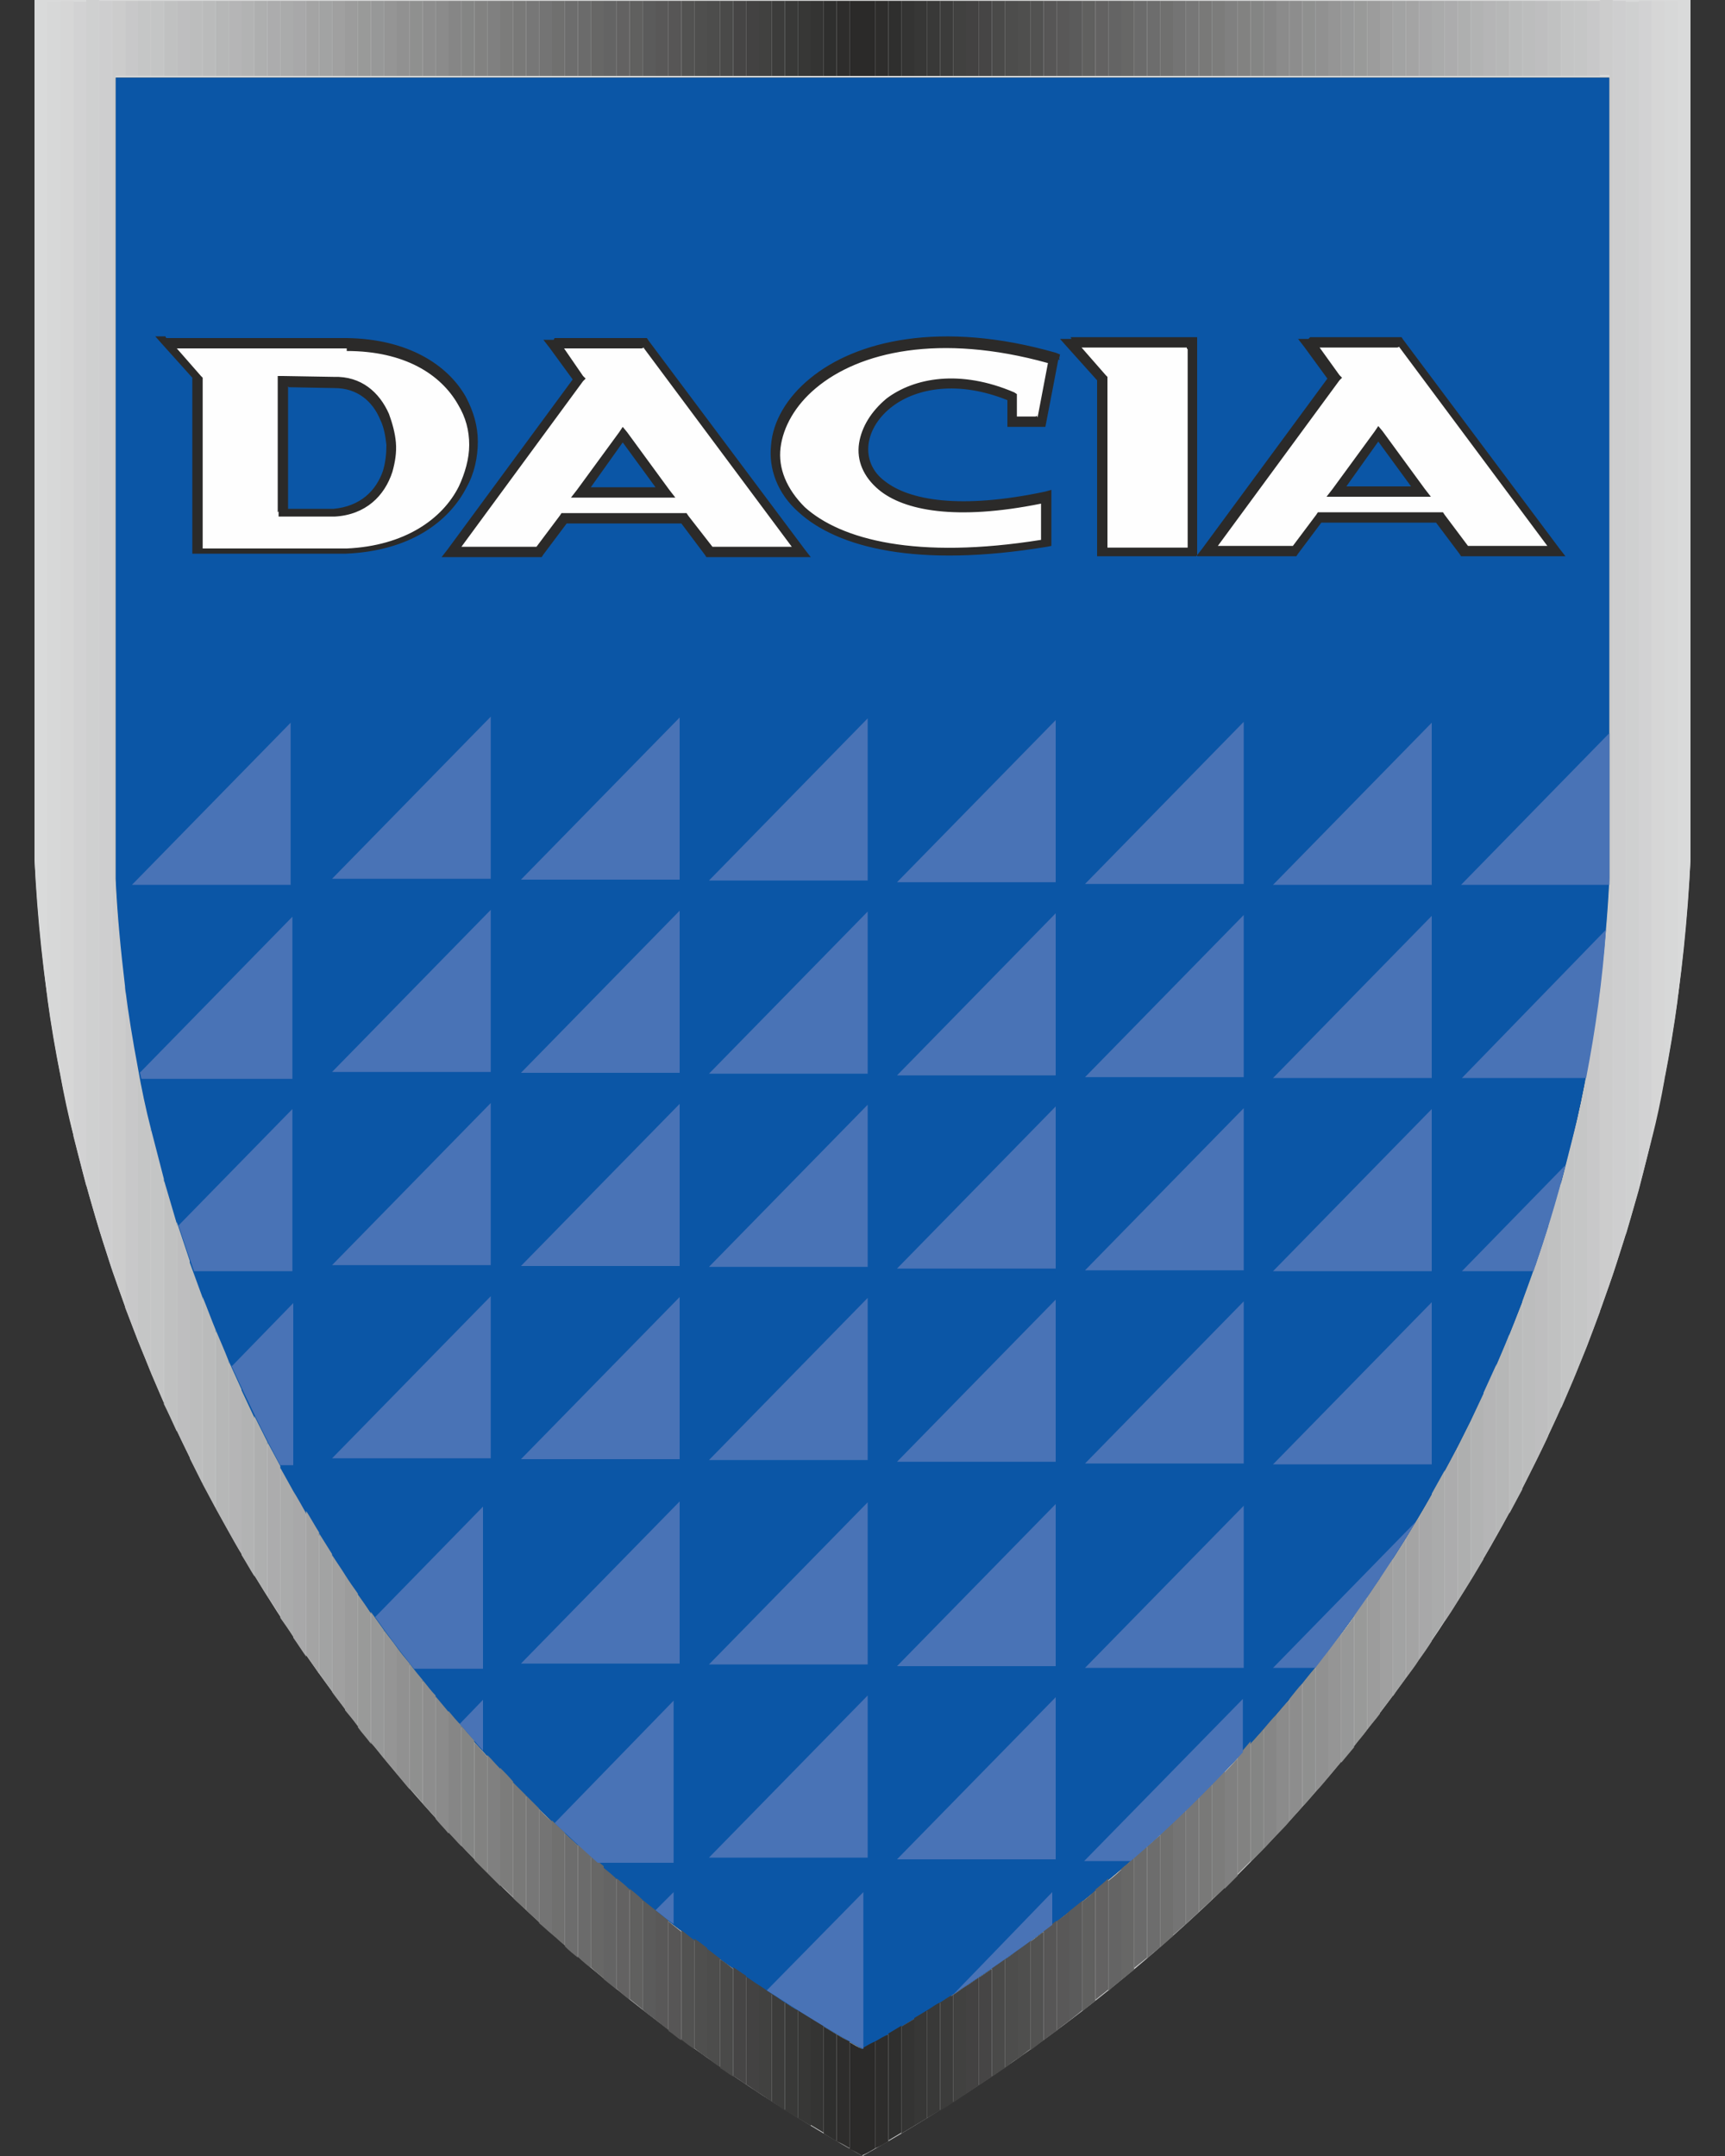 

<!-- Creator: CorelDRAW X6 -->
<svg xmlns="http://www.w3.org/2000/svg" x="0" y="0" xml:space="preserve" width="20mm" height="25mm" version="1.1" shape-rendering="geometricPrecision" text-rendering="geometricPrecision" image-rendering="optimizeQuality" fill-rule="evenodd" clip-rule="evenodd"
viewBox="0 0 2000 2500"
 xmlns:xlink="http://www.w3.org/1999/xlink"
 enable-background="new 0 0 912.7 290.1">
 <rect x="0" y="0" width="2000" height="2500" fill="#333333" stroke="none"/>
 <g id="Layer_x0020_1">
 </g>
 <g id="Layer_x0020_1_0">
 </g>
 <g id="Layer_x0020_1_0_1">
 </g>
 <g id="Layer_x0020_1_0_2">
 </g>
 <g id="Layer_x0020_1_3">
 </g>
 <g id="Layer_x0020_1_0_4">
 </g>
 <g id="Layer_x0020_1_0_5">
 </g>
 <g id="Layer_x0020_1_0_6">
 </g>
 <g id="Layer_x0020_1_0_7">
 </g>
 <g id="Layer_x0020_1_0_2_8">
 </g>
 <g id="Layer_x0020_1_0_2_8_9">
 </g>
 <g id="Layer_x0020_1_0_10">
 </g>
 <g id="Layer_x0020_1_1">
 </g>
 <g id="Layer_x0020_1_11">
 </g>
 <g id="Layer_x0020_1_12">
  <g id="_504645896">
   <path fill="#D9DADA" d="M1000 2500c648,-364 935,-953 960,-1504l0 -996 -960 0 -960 0 0 996c25,551 324,1145 960,1504l0 0zm0 -124c585,-328 843,-860 866,-1355l0 -931 -866 0 -866 0 0 931c22,497 292,1033 866,1355z"/>
   <path fill="#0B56A6" d="M1000 2376c585,-328 843,-860 866,-1355l0 -931 -866 0 -866 0 0 931c22,497 292,1033 866,1355l0 0z"/>
   <path fill="#FEFEFE" d="M1519 397l104 0 181 242 -106 0 -29 -38 -139 0 -28 38 -101 0 147 -201 -29 -41zm79 107l49 67 -98 0 49 -67zm-357 -107l141 0 0 242 -104 0 0 -201 -37 -41zm-19 19l-14 73 -33 0 0 -28c-190,-82 -284,185 39,116l0 53c-470,77 -368,-323 8,-214zm-579 -19l104 0 181 242 -106 0 -29 -38 -139 0 -28 38 -101 0 147 -201 -29 -41zm79 107l49 67 -98 0 49 -67zm-529 -107l209 0c198,3 193,231 0,242l-172 0 0 -201 -37 -41zm136 44l0 153 59 0c92,-7 82,-154 0,-152l-59 -1 0 -1z"/>
   <path fill="#2B2A29" d="M1519 391l104 0 2 0 2 3 181 242 7 9 -12 0 -106 0 -3 0 -2 -3 -27 -36 -133 0 -27 36 -2 3 -3 0 -101 0 -12 0 7 -9 145 -197 -27 -37 -7 -9 11 0 1 0zm101 12l-90 0 23 32 3 3 -3 3 -141 192 87 0 27 -36 2 -3 3 0 139 0 3 0 2 3 27 36 92 0 -172 -231 1 0zm-17 97l49 67 7 9 -12 0 -98 0 -11 0 7 -9 49 -67 4 -6 5 6zm33 64l-38 -52 -37 52 76 0zm-395 -173l141 0 6 0 0 6 0 242 0 6 -6 0 -104 0 -6 0 0 -6 0 -198 -35 -39 -8 -9 13 0 0 -1zm135 12l-122 0 28 32 2 2 0 3 0 195 93 0 0 -230 -1 -1zm-149 14l-14 73 -1 5 -5 0 -33 0 -6 0 0 -6 0 -25c-57,-23 -105,-14 -133,7 -16,12 -26,28 -28,44 -2,16 4,32 19,43 28,22 87,33 186,12l7 -2 0 7 0 53 0 5 -5 1c-151,25 -243,1 -288,-40 -25,-22 -35,-51 -32,-78 2,-27 18,-55 45,-77 53,-44 152,-68 285,-30l5 2 -1 5 1 1zm-24 67l12 -63c-126,-35 -219,-13 -269,29 -24,20 -38,45 -41,69 -3,24 7,48 28,69 42,38 130,61 274,38l0 -42c-99,20 -159,8 -188,-16 -18,-15 -26,-34 -23,-54 3,-19 14,-37 32,-52 32,-24 85,-34 148,-7l3 2 0 3 0 23 22 0 1 -1zm-560 -92l104 0 3 0 2 3 181 242 7 9 -12 0 -106 0 -3 0 -2 -3 -27 -36 -133 0 -27 36 -2 3 -3 0 -101 0 -12 0 7 -9 145 -197 -27 -37 -7 -9 11 0 1 0zm101 12l-90 0 22 32 3 3 -3 3 -141 192 87 0 27 -36 2 -3 3 0 139 0 3 0 2 3 28 36 92 0 -172 -231 1 0zm-17 97l49 67 7 9 -12 0 -98 0 -11 0 7 -9 49 -67 4 -6 5 6zm33 64l-38 -52 -37 52 76 0zm-567 -173l209 0 0 0c71,1 117,31 138,68 9,17 14,34 14,52 0,18 -4,37 -13,53 -21,41 -67,74 -140,77l0 0 -172 0 -6 0 0 -6 0 -198 -35 -39 -8 -9 12 0 0 1zm209 12l-197 0 28 32 2 2 0 3 0 195 167 0c67,-3 111,-34 130,-72 7,-15 12,-32 12,-48 0,-17 -4,-32 -13,-47 -20,-35 -62,-62 -129,-62l0 -1zm-68 44l0 142 53 0c31,-3 49,-21 57,-44 3,-10 4,-20 4,-30 -1,-10 -3,-21 -7,-29 -9,-22 -27,-37 -53,-37l0 0 -53 -1 -1 -1zm-12 147l0 -153 0 -6 6 0 59 1c32,-1 53,18 64,43 4,11 7,22 8,33 1,12 -1,23 -4,34 -9,28 -31,50 -67,52l0 0 -59 0 -6 0 0 -6 -1 1z"/>
   <path fill="#D9DADA" d="M1960 1l0 996c-3,54 -8,108 -15,162l0 -1159 15 0 0 1z"/>
   <path fill="#D7D8D8" d="M1945 1l0 1159c-4,30 -9,60 -15,91l0 -1250 15 0z"/>
   <path fill="#D6D6D6" d="M1930 1l0 1250c-4,23 -9,47 -15,70l0 -1320 15 0z"/>
   <path fill="#D2D2D3" d="M1915 1l0 1320c-5,20 -10,39 -15,59l0 -1379 15 0z"/>
   <path fill="#CFD0D0" d="M1900 1l0 1379c-5,17 -10,35 -15,52l0 -1430 15 0z"/>
   <path fill="#CECECF" d="M1885 1l0 1430c-5,16 -10,31 -15,47l0 -1477 15 0z"/>
   <path fill="#CCCCCC" d="M1870 1l0 1477c-5,14 -10,28 -15,42l0 -375c5,-42 9,-84 11,-127l0 -931 -11 0 0 -87 15 0 0 1z"/>
   <path fill="#C8C8C9" d="M1855 1l0 87 -15 0 0 -87 15 0zm0 1145l0 375c-5,13 -10,27 -15,40l0 -319c6,-32 11,-64 15,-96z"/>
   <path fill="#C5C6C6" d="M1840 1l0 87 -15 0 0 -87 15 0zm0 1241l0 319c-5,12 -10,25 -15,37l0 -285c6,-23 11,-47 15,-71z"/>
   <path fill="#C4C5C5" d="M1825 1l0 87 -15 0 0 -87 15 0zm0 1312l0 285c-5,12 -10,23 -15,35l0 -261c5,-20 10,-39 15,-59z"/>
   <path fill="#C0C1C1" d="M1810 1l0 87 -15 0 0 -87 15 0zm0 1370l0 261c-5,11 -10,22 -15,32l0 -243c5,-17 10,-34 15,-51l0 1z"/>
   <path fill="#BEBEBF" d="M1795 1l0 87 -15 0 0 -87 15 0zm0 1421l0 243c-5,11 -10,21 -15,31l0 -228c5,-15 10,-30 15,-46z"/>
   <path fill="#BCBDBD" d="M1780 1l0 87 -15 0 0 -87 15 0zm0 1467l0 228c-5,10 -10,20 -15,30l0 -217c5,-14 10,-27 15,-42z"/>
   <path fill="#BABBBB" d="M1765 1l0 87 -15 0 0 -87 15 0zm0 1509l0 217c-5,9 -10,19 -15,28l0 -207c5,-13 10,-25 15,-38z"/>
   <path fill="#B6B7B7" d="M1750 1l0 87 -15 0 0 -87 15 0zm0 1546l0 207c-5,9 -10,18 -15,27l0 -198c5,-12 10,-23 15,-36z"/>
   <path fill="#B5B5B6" d="M1735 1l0 87 -15 0 0 -87 15 0zm0 1582l0 198c-5,8 -10,18 -15,26l0 -192c5,-11 10,-22 15,-33l0 1z"/>
   <path fill="#B2B3B3" d="M1720 1l0 87 -15 0 0 -87 15 0zm0 1615l0 192c-5,8 -10,17 -15,25l0 -185c5,-11 10,-21 15,-32z"/>
   <path fill="#AEAFAF" d="M1705 1l0 87 -15 0 0 -87 15 0zm0 1647l0 185c-5,8 -10,16 -15,24l0 -179c5,-10 10,-20 15,-30z"/>
   <path fill="#ACACAD" d="M1690 1l0 87 -15 0 0 -87 15 0zm0 1677l0 179c-5,8 -10,16 -15,23l0 -174c5,-9 10,-19 15,-28z"/>
   <path fill="#AAABAB" d="M1675 1l0 87 -15 0 0 -87 15 0zm0 1704l0 174c-5,8 -10,15 -15,23l0 -170c5,-9 10,-18 15,-27z"/>
   <path fill="#A8A8A9" d="M1660 1l0 87 -15 0 0 -87 15 0zm0 1732l0 170c-5,8 -10,15 -15,22l0 -166c5,-8 10,-17 15,-26z"/>
   <path fill="#A4A4A4" d="M1645 1l0 87 -15 0 0 -87 15 0zm0 1758l0 166c-5,8 -10,14 -15,21l0 -162c5,-8 10,-17 15,-25l0 1z"/>
   <path fill="#A2A3A3" d="M1630 1l0 87 -15 0 0 -87 15 0zm0 1783l0 162c-5,7 -10,13 -15,21l0 -159c5,-8 10,-16 15,-24z"/>
   <path fill="#A0A0A0" d="M1615 1l0 87 -15 0 0 -87 15 0zm0 1806l0 159c-5,7 -10,13 -15,20l0 -157c5,-8 10,-15 15,-22z"/>
   <path fill="#9C9C9C" d="M1600 1l0 87 -15 0 0 -87 15 0zm0 1829l0 157c-5,7 -10,12 -15,19l0 -154c5,-7 10,-15 15,-22z"/>
   <path fill="#999A99" d="M1585 1l0 87 -15 0 0 -87 15 0zm0 1851l0 154c-5,7 -10,12 -15,19l0 -152c5,-8 10,-14 15,-22z"/>
   <path fill="#979898" d="M1570 1l0 87 -15 0 0 -87 15 0zm0 1873l0 152c-5,6 -10,12 -15,18l0 -149c5,-7 10,-13 15,-21z"/>
   <path fill="#959595" d="M1555 1l0 87 -15 0 0 -87 15 0zm0 1893l0 149c-5,6 -10,12 -15,18l0 -147c5,-7 10,-13 15,-20z"/>
   <path fill="#919191" d="M1540 1l0 87 -15 0 0 -87 15 0zm0 1913l0 147c-5,6 -10,12 -15,17l0 -145c5,-7 10,-13 15,-19z"/>
   <path fill="#8F908F" d="M1525 1l0 87 -15 0 0 -87 15 0zm0 1932l0 145c-5,6 -10,12 -15,17l0 -143c5,-6 10,-13 15,-18z"/>
   <path fill="#8D8D8D" d="M1510 1l0 87 -15 0 0 -87 15 0zm0 1951l0 143c-5,6 -10,11 -15,17l0 -142c5,-6 10,-13 15,-18z"/>
   <path fill="#8B8B8B" d="M1495 1l0 87 -15 0 0 -87 15 0zm0 1969l0 142c-5,6 -10,11 -15,16l0 -140c5,-6 10,-12 15,-17z"/>
   <path fill="#868686" d="M1480 1l0 87 -15 0 0 -87 15 0zm0 1987l0 140c-5,5 -10,11 -15,16l0 -139c5,-6 10,-12 15,-17l0 1z"/>
   <path fill="#848584" d="M1465 1l0 87 -15 0 0 -87 15 0zm0 2004l0 139c-5,5 -10,10 -15,15l0 -137c5,-6 10,-11 15,-17z"/>
   <path fill="#828281" d="M1450 1l0 87 -15 0 0 -87 15 0zm0 2020l0 137c-5,5 -10,10 -15,15l0 -137c5,-5 10,-11 15,-17l0 1z"/>
   <path fill="gray" d="M1435 1l0 87 -15 0 0 -87 15 0zm0 2037l0 137c-5,5 -10,10 -15,15l0 -135c5,-5 10,-11 15,-16l0 -1z"/>
   <path fill="#7C7C7B" d="M1420 1l0 87 -15 0 0 -87 15 0zm0 2053l0 135c-5,5 -10,9 -15,14l0 -134c5,-5 10,-10 15,-15z"/>
   <path fill="#797978" d="M1405 1l0 87 -15 0 0 -87 15 0zm0 2068l0 134c-5,5 -10,9 -15,14l0 -133c5,-5 10,-10 15,-15z"/>
   <path fill="#777777" d="M1390 1l0 87 -15 0 0 -87 15 0zm0 2083l0 133c-5,5 -10,9 -15,14l0 -132c5,-5 10,-10 15,-15z"/>
   <path fill="#747474" d="M1375 1l0 87 -15 0 0 -87 15 0zm0 2098l0 132c-5,4 -10,9 -15,13l0 -132c5,-5 10,-9 15,-14z"/>
   <path fill="#70706F" d="M1360 1l0 87 -15 0 0 -87 15 0zm0 2112l0 132c-5,4 -10,9 -15,13l0 -131c5,-5 10,-9 15,-14z"/>
   <path fill="#6D6D6D" d="M1345 1l0 87 -15 0 0 -87 15 0zm0 2126l0 131c-5,4 -10,8 -15,13l0 -130c5,-4 10,-9 15,-13l0 -1z"/>
   <path fill="#6B6B6B" d="M1330 1l0 87 -15 0 0 -87 15 0zm0 2139l0 130c-5,4 -10,8 -15,12l0 -130c5,-4 10,-9 15,-13l0 1z"/>
   <path fill="#676766" d="M1315 1l0 87 -15 0 0 -87 15 0zm0 2153l0 130c-5,4 -10,8 -15,12l0 -129c5,-4 10,-8 15,-13z"/>
   <path fill="#646464" d="M1300 1l0 87 -15 0 0 -87 15 0zm0 2166l0 129c-5,4 -10,8 -15,13l0 -128c5,-4 10,-8 15,-13l0 -1z"/>
   <path fill="#636262" d="M1285 1l0 87 -15 0 0 -87 15 0zm0 2178l0 128c-5,4 -10,8 -15,12l0 -128c5,-4 10,-8 15,-13l0 1z"/>
   <path fill="#60605F" d="M1270 1l0 87 -15 0 0 -87 15 0zm0 2191l0 128c-5,4 -10,8 -15,12l0 -127c5,-4 10,-8 15,-13z"/>
   <path fill="#5B5B5B" d="M1255 1l0 87 -15 0 0 -87 15 0zm0 2203l0 127c-5,4 -10,8 -15,12l0 -127c5,-4 10,-8 15,-12z"/>
   <path fill="#595858" d="M1240 1l0 87 -15 0 0 -87 15 0zm0 2215l0 127c-5,4 -10,7 -15,12l0 -127c5,-4 10,-7 15,-12l0 -1z"/>
   <path fill="#575656" d="M1225 1l0 87 -15 0 0 -87 15 0zm0 2227l0 127c-5,3 -10,7 -15,11l0 -127c5,-4 10,-8 15,-12l0 1z"/>
   <path fill="#525251" d="M1210 1l0 87 -15 0 0 -87 15 0zm0 2238l0 127c-5,3 -10,8 -15,11l0 -126c5,-3 10,-8 15,-11l0 -1z"/>
   <path fill="#4F4F4E" d="M1195 1l0 87 -15 0 0 -87 15 0zm0 2249l0 126c-5,3 -10,8 -15,11l0 -126c5,-3 10,-7 15,-11z"/>
   <path fill="#4D4D4C" d="M1180 1l0 87 -15 0 0 -87 15 0zm0 2260l0 126c-5,3 -10,7 -15,11l0 -126c5,-3 10,-7 15,-11z"/>
   <path fill="#4A4A49" d="M1165 1l0 87 -15 0 0 -87 15 0zm0 2271l0 126c-5,3 -10,7 -15,10l0 -126c5,-3 10,-7 15,-11l0 1z"/>
   <path fill="#464545" d="M1150 1l0 87 -15 0 0 -87 15 0zm0 2281l0 126c-5,3 -10,7 -15,10l0 -125c5,-3 10,-7 15,-10l0 -1z"/>
   <path fill="#434242" d="M1135 1l0 87 -15 0 0 -87 15 0zm0 2292l0 125c-5,3 -10,7 -15,10l0 -125c5,-3 10,-7 15,-10z"/>
   <path fill="#414140" d="M1120 1l0 87 -15 0 0 -87 15 0zm0 2302l0 125c-5,3 -10,7 -15,10l0 -125c5,-3 10,-7 15,-10z"/>
   <path fill="#3C3C3B" d="M1105 1l0 87 -15 0 0 -87 15 0zm0 2312l0 125c-5,3 -10,7 -15,9l0 -125c5,-3 10,-7 15,-9z"/>
   <path fill="#393938" d="M1090 1l0 87 -15 0 0 -87 15 0zm0 2321l0 125c-5,3 -10,6 -15,9l0 -125c5,-3 10,-7 15,-9z"/>
   <path fill="#373736" d="M1075 1l0 87 -15 0 0 -87 15 0zm0 2330l0 125c-5,3 -10,6 -15,9l0 -125c5,-3 10,-6 15,-9z"/>
   <path fill="#343433" d="M1060 1l0 87 -15 0 0 -87 15 0zm0 2339l0 125c-5,3 -10,6 -15,9l0 -124c5,-3 10,-6 15,-9l0 -1z"/>
   <path fill="#2F2F2E" d="M1045 1l0 87 -15 0 0 -87 15 0zm0 2348l0 124c-5,3 -10,6 -15,9l0 -124c5,-3 10,-6 15,-9z"/>
   <path fill="#2E2D2C" d="M1030 1l0 87 -15 0 0 -87 15 0zm0 2358l0 124c-5,3 -10,6 -15,8l0 -124c5,-3 10,-6 15,-8z"/>
   <path fill="#2B2A29" d="M1015 1l0 87 -15 0 0 0 0 -87 0 0 15 0zm0 2366l0 124c-5,3 -10,6 -15,8l0 0 0 -124 0 0c5,-3 10,-6 15,-8z"/>
   <path fill="#2B2A29" d="M1000 1l0 87 0 -87zm0 2375l0 124 0 -124z"/>
   <path fill="#2B2A29" d="M1000 1l0 87 -15 0 0 -87 15 0zm0 2375l0 124c-5,-3 -10,-6 -15,-8l0 -124c5,3 10,6 15,8z"/>
   <path fill="#2E2D2C" d="M985 1l0 87 -15 0 0 -87 15 0zm0 2366l0 124c-5,-3 -10,-6 -15,-8l0 -124c5,3 10,6 15,8z"/>
   <path fill="#2F2F2E" d="M970 1l0 87 -15 0 0 -87 15 0zm0 2358l0 124c-5,-3 -10,-6 -15,-9l0 -124c5,3 10,6 15,9z"/>
   <path fill="#343433" d="M955 1l0 87 -15 0 0 -87 15 0zm0 2348l0 124c-5,-3 -10,-6 -15,-9l0 -125c5,3 10,6 15,9l0 1z"/>
   <path fill="#373736" d="M940 1l0 87 -15 0 0 -87 15 0zm0 2339l0 125c-5,-3 -10,-6 -15,-9l0 -125c5,3 10,6 15,9z"/>
   <path fill="#393938" d="M925 1l0 87 -15 0 0 -87 15 0zm0 2330l0 125c-5,-3 -10,-6 -15,-9l0 -125c5,3 10,7 15,9z"/>
   <path fill="#3C3C3B" d="M910 1l0 87 -15 0 0 -87 15 0zm0 2321l0 125c-5,-3 -10,-7 -15,-10l0 -125c5,3 10,7 15,10z"/>
   <path fill="#414140" d="M895 1l0 87 -15 0 0 -87 15 0zm0 2311l0 125c-5,-3 -10,-7 -15,-10l0 -125c5,3 10,7 15,10z"/>
   <path fill="#434242" d="M880 1l0 87 -15 0 0 -87 15 0zm0 2301l0 125c-5,-3 -10,-7 -15,-10l0 -125c5,3 10,7 15,10z"/>
   <path fill="#464545" d="M865 1l0 87 -15 0 0 -87 15 0zm0 2291l0 125c-5,-3 -10,-7 -15,-10l0 -126c5,3 10,7 15,10l0 1z"/>
   <path fill="#4A4A49" d="M850 1l0 87 -15 0 0 -87 15 0zm0 2281l0 126c-5,-3 -10,-7 -15,-10l0 -126c5,3 10,7 15,11l0 -1z"/>
   <path fill="#4D4D4C" d="M835 1l0 87 -15 0 0 -87 15 0zm0 2270l0 126c-5,-3 -10,-7 -15,-11l0 -126c5,3 10,8 15,11z"/>
   <path fill="#4F4F4E" d="M820 1l0 87 -15 0 0 -87 15 0zm0 2259l0 126c-5,-3 -10,-7 -15,-11l0 -127c5,3 10,7 15,11l0 1z"/>
   <path fill="#525251" d="M805 1l0 87 -15 0 0 -87 15 0zm0 2248l0 127c-5,-3 -10,-7 -15,-11l0 -127c5,4 10,8 15,12l0 -1z"/>
   <path fill="#575656" d="M790 1l0 87 -15 0 0 -87 15 0zm0 2238l0 127c-5,-3 -10,-8 -15,-11l0 -127c5,4 10,8 15,12l0 -1z"/>
   <path fill="#595858" d="M775 1l0 87 -15 0 0 -87 15 0zm0 2226l0 127c-5,-4 -10,-8 -15,-12l0 -127c5,4 10,8 15,12l0 1z"/>
   <path fill="#5B5B5B" d="M760 1l0 87 -15 0 0 -87 15 0zm0 2214l0 127c-5,-4 -10,-7 -15,-12l0 -127c5,4 10,8 15,12z"/>
   <path fill="#60605F" d="M745 1l0 87 -15 0 0 -87 15 0zm0 2202l0 127c-5,-4 -10,-8 -15,-12l0 -128c5,4 10,8 15,13z"/>
   <path fill="#636262" d="M730 1l0 87 -15 0 0 -87 15 0zm0 2190l0 128c-5,-4 -10,-8 -15,-13l0 -128c5,4 10,8 15,13z"/>
   <path fill="#646464" d="M715 1l0 87 -15 0 0 -87 15 0zm0 2178l0 128c-5,-4 -10,-8 -15,-12l0 -129c5,4 10,8 15,13l0 1z"/>
   <path fill="#676766" d="M700 1l0 87 -15 0 0 -87 15 0zm0 2164l0 129c-5,-4 -10,-8 -15,-13l0 -130c5,4 10,9 15,13z"/>
   <path fill="#6B6B6B" d="M685 1l0 87 -15 0 0 -87 15 0zm0 2151l0 130c-5,-4 -10,-8 -15,-13l0 -131c5,4 10,9 15,13z"/>
   <path fill="#6D6D6D" d="M670 1l0 87 -15 0 0 -87 15 0zm0 2138l0 131c-5,-4 -10,-8 -15,-13l0 -131c5,5 10,9 15,14l0 -1z"/>
   <path fill="#70706F" d="M655 1l0 87 -15 0 0 -87 15 0zm0 2124l0 131c-5,-4 -10,-9 -15,-13l0 -132c5,5 10,9 15,14z"/>
   <path fill="#747474" d="M640 1l0 87 -15 0 0 -87 15 0zm0 2110l0 132c-5,-4 -10,-9 -15,-13l0 -132c5,5 10,10 15,14z"/>
   <path fill="#777777" d="M625 1l0 87 -15 0 0 -87 15 0zm0 2096l0 132c-5,-5 -10,-9 -15,-14l0 -133c5,5 10,10 15,15z"/>
   <path fill="#797978" d="M610 1l0 87 -15 0 0 -87 15 0zm0 2081l0 133c-5,-5 -10,-9 -15,-14l0 -134c5,5 10,10 15,15z"/>
   <path fill="#7C7C7B" d="M595 1l0 87 -15 0 0 -87 15 0zm0 2065l0 134c-5,-5 -10,-10 -15,-14l0 -136c5,5 10,10 15,16z"/>
   <path fill="gray" d="M580 1l0 87 -15 0 0 -87 15 0zm0 2050l0 136c-5,-5 -10,-10 -15,-15l0 -137c5,5 10,11 15,16z"/>
   <path fill="#828281" d="M565 1l0 87 -15 0 0 -87 15 0zm0 2034l0 137c-5,-5 -10,-10 -15,-15l0 -137c5,6 10,11 15,17l0 -1z"/>
   <path fill="#848584" d="M550 1l0 87 -15 0 0 -87 15 0zm0 2018l0 137c-5,-5 -10,-10 -15,-16l0 -139c5,6 10,12 15,17l0 1z"/>
   <path fill="#868686" d="M535 1l0 87 -15 0 0 -87 15 0zm0 2001l0 139c-5,-5 -10,-11 -15,-16l0 -141c5,6 10,12 15,17z"/>
   <path fill="#8B8B8B" d="M520 1l0 87 -15 0 0 -87 15 0zm0 1984l0 141c-5,-6 -10,-11 -15,-17l0 -142c5,6 10,12 15,18z"/>
   <path fill="#8D8D8D" d="M505 1l0 87 -15 0 0 -87 15 0zm0 1965l0 142c-5,-6 -10,-11 -15,-17l0 -143c5,6 10,13 15,18z"/>
   <path fill="#8F908F" d="M490 1l0 87 -15 0 0 -87 15 0zm0 1947l0 143c-5,-6 -10,-12 -15,-17l0 -145c5,7 10,13 15,19z"/>
   <path fill="#919191" d="M475 1l0 87 -15 0 0 -87 15 0zm0 1929l0 145c-5,-6 -10,-12 -15,-18l0 -147c5,7 10,13 15,19l0 1z"/>
   <path fill="#959595" d="M460 1l0 87 -15 0 0 -87 15 0zm0 1909l0 147c-5,-6 -10,-12 -15,-18l0 -149c5,7 10,13 15,20z"/>
   <path fill="#979898" d="M445 1l0 87 -15 0 0 -87 15 0zm0 1889l0 149c-5,-6 -10,-13 -15,-18l0 -152c5,7 10,14 15,21z"/>
   <path fill="#999A99" d="M430 1l0 87 -15 0 0 -87 15 0zm0 1869l0 152c-5,-7 -10,-12 -15,-19l0 -154c5,7 10,14 15,22z"/>
   <path fill="#9C9C9C" d="M415 1l0 87 -15 0 0 -87 15 0zm0 1847l0 154c-5,-7 -10,-13 -15,-19l0 -157c5,8 10,15 15,22l0 -1z"/>
   <path fill="#A0A0A0" d="M400 1l0 87 -15 0 0 -87 15 0zm0 1824l0 157c-5,-7 -10,-13 -15,-20l0 -159c5,8 10,15 15,23l0 -1z"/>
   <path fill="#A2A3A3" d="M385 1l0 87 -15 0 0 -87 15 0zm0 1801l0 159c-5,-7 -10,-13 -15,-21l0 -162c5,8 10,16 15,24z"/>
   <path fill="#A4A4A4" d="M370 1l0 87 -15 0 0 -87 15 0zm0 1778l0 162c-5,-8 -10,-14 -15,-22l0 -167c5,8 10,17 15,25l0 1z"/>
   <path fill="#A8A8A9" d="M355 1l0 87 -15 0 0 -87 15 0zm0 1753l0 167c-5,-7 -10,-15 -15,-22l0 -170c5,8 10,17 15,26l0 -1z"/>
   <path fill="#AAABAB" d="M340 1l0 87 -15 0 0 -87 15 0zm0 1727l0 170c-5,-8 -10,-15 -15,-22l0 -174c5,9 10,18 15,27z"/>
   <path fill="#ACACAD" d="M325 1l0 87 -15 0 0 -87 15 0zm0 1699l0 174c-5,-8 -10,-16 -15,-23l0 -179c5,9 10,19 15,28z"/>
   <path fill="#AEAFAF" d="M310 1l0 87 -15 0 0 -87 15 0zm0 1671l0 179c-5,-8 -10,-16 -15,-24l0 -185c5,10 10,20 15,30z"/>
   <path fill="#B2B3B3" d="M295 1l0 87 -15 0 0 -87 15 0zm0 1642l0 185c-5,-8 -10,-17 -15,-25l0 -191c5,11 10,21 15,32l0 -1z"/>
   <path fill="#B5B5B6" d="M280 1l0 87 -15 0 0 -87 15 0zm0 1610l0 191c-5,-8 -10,-17 -15,-26l0 -198c5,11 10,22 15,33z"/>
   <path fill="#B6B7B7" d="M265 1l0 87 -15 0 0 -87 15 0zm0 1577l0 198c-5,-9 -10,-18 -15,-27l0 -207c5,12 10,23 15,36z"/>
   <path fill="#BABBBB" d="M250 1l0 87 -15 0 0 -87 15 0zm0 1541l0 207c-5,-9 -10,-19 -15,-28l0 -217c5,12 10,26 15,38z"/>
   <path fill="#BCBDBD" d="M235 1l0 87 -15 0 0 -87 15 0zm0 1503l0 217c-5,-10 -10,-20 -15,-30l0 -227c5,14 10,27 15,41z"/>
   <path fill="#BEBEBF" d="M220 1l0 87 -15 0 0 -87 15 0zm0 1462l0 227c-5,-10 -10,-21 -15,-31l0 -242c5,15 10,30 15,45z"/>
   <path fill="#C0C1C1" d="M205 1l0 87 -15 0 0 -87 15 0zm0 1417l0 242c-5,-11 -10,-22 -15,-32l0 -260c5,17 10,34 15,51z"/>
   <path fill="#C4C5C5" d="M190 1l0 87 -15 0 0 -87 15 0zm0 1366l0 260c-5,-12 -10,-23 -15,-35l0 -283c5,19 10,39 15,58z"/>
   <path fill="#C5C6C6" d="M175 1l0 87 -15 0 0 -87 15 0zm0 1308l0 283c-5,-13 -10,-25 -15,-37l0 -316c4,23 9,47 15,70l0 -1z"/>
   <path fill="#C8C8C9" d="M160 1l0 87 -15 0 0 -87 15 0zm0 1238l0 316c-5,-13 -10,-26 -15,-39l0 -371c4,32 9,62 15,94z"/>
   <path fill="#CCCCCC" d="M145 1l0 87 -11 0 0 931c2,42 6,83 11,125l0 371c-5,-14 -10,-28 -15,-42l0 -1472 15 0z"/>
   <path fill="#CECECF" d="M130 1l0 1472c-5,-16 -10,-31 -15,-47l0 -1425 15 0z"/>
   <path fill="#CFD0D0" d="M115 1l0 1425c-5,-17 -10,-34 -15,-52l0 -1374 15 0z"/>
   <path fill="#D2D2D3" d="M100 1l0 1374c-5,-19 -10,-39 -15,-58l0 -1315 15 0z"/>
   <path fill="#D6D6D6" d="M85 1l0 1315c-6,-23 -11,-47 -15,-69l0 -1246 15 0z"/>
   <path fill="#D7D8D8" d="M70 1l0 1246c-6,-30 -11,-59 -15,-89l0 -1156 15 0 0 -1z"/>
   <path fill="#D9DADA" d="M55 1l0 1156c-7,-54 -12,-107 -15,-161l0 -996 15 0z"/>
   <path fill="#4973B6" d="M337 838l0 188 -184 0 184 -188zm766 1476c41,-27 80,-54 117,-82l0 -38 -117 121zm208 -156c47,-40 89,-82 130,-126l0 -62 -184 188 54 0zm214 -224c43,-55 82,-112 117,-170l-166 170 48 0zm253 -460c14,-41 27,-82 37,-123l-120 123 82 0zm61 -224c11,-57 19,-114 23,-172l-167 172 143 0 1 0zm27 -224c0,-2 0,-4 0,-7l0 -169 -172 176 171 0 1 0zm-1704 217c1,3 1,5 2,8l175 0 0 -188 -177 181zm45 178c6,18 12,36 18,53l114 0 0 -188 -132 135 -1 0zm61 162c18,39 36,77 57,116l15 0 0 -188 -71 73 -1 -1zm167 292c14,20 29,40 45,60l80 0 0 -188 -125 128zm98 124c9,10 18,21 27,31l0 -59 -27 28zm109 114c17,16 33,31 51,47l88 0 0 -188 -138 142 -1 -1zm118 102c7,5 13,11 21,16l0 -37 -21 21 0 1zm129 93c36,23 73,47 112,68l0 -182 -112 114zm771 -798l0 188 -184 0 184 -188zm0 -224l0 188 -184 0 184 -188zm0 -224l0 188 -184 0 184 -188zm0 -224l0 188 -184 0 184 -188zm-218 908l0 188 -184 0 184 -188zm0 -237l0 188 -184 0 184 -188zm0 -224l0 188 -184 0 184 -188zm0 -224l0 188 -184 0 184 -188zm0 -224l0 188 -184 0 184 -188zm-218 1131l0 188 -184 0 184 -188zm0 -224l0 188 -184 0 184 -188zm0 -237l0 188 -184 0 184 -188zm0 -224l0 188 -184 0 184 -188zm0 -224l0 188 -184 0 184 -188zm0 -224l0 188 -184 0 184 -188zm-218 1131l0 188 -184 0 184 -188zm0 -224l0 188 -184 0 184 -188zm0 -237l0 188 -184 0 184 -188zm0 -224l0 188 -184 0 184 -188zm0 -224l0 188 -184 0 184 -188zm0 -224l0 188 -184 0 184 -188zm-218 908l0 188 -184 0 184 -188zm0 -237l0 188 -184 0 184 -188zm0 -224l0 188 -184 0 184 -188zm0 -224l0 188 -184 0 184 -188zm0 -224l0 188 -184 0 184 -188zm-219 671l0 188 -184 0 184 -188zm0 -224l0 188 -184 0 184 -188zm0 -224l0 188 -184 0 184 -188zm0 -224l0 188 -184 0 184 -188z"/>
  </g>
 </g>
</svg>
